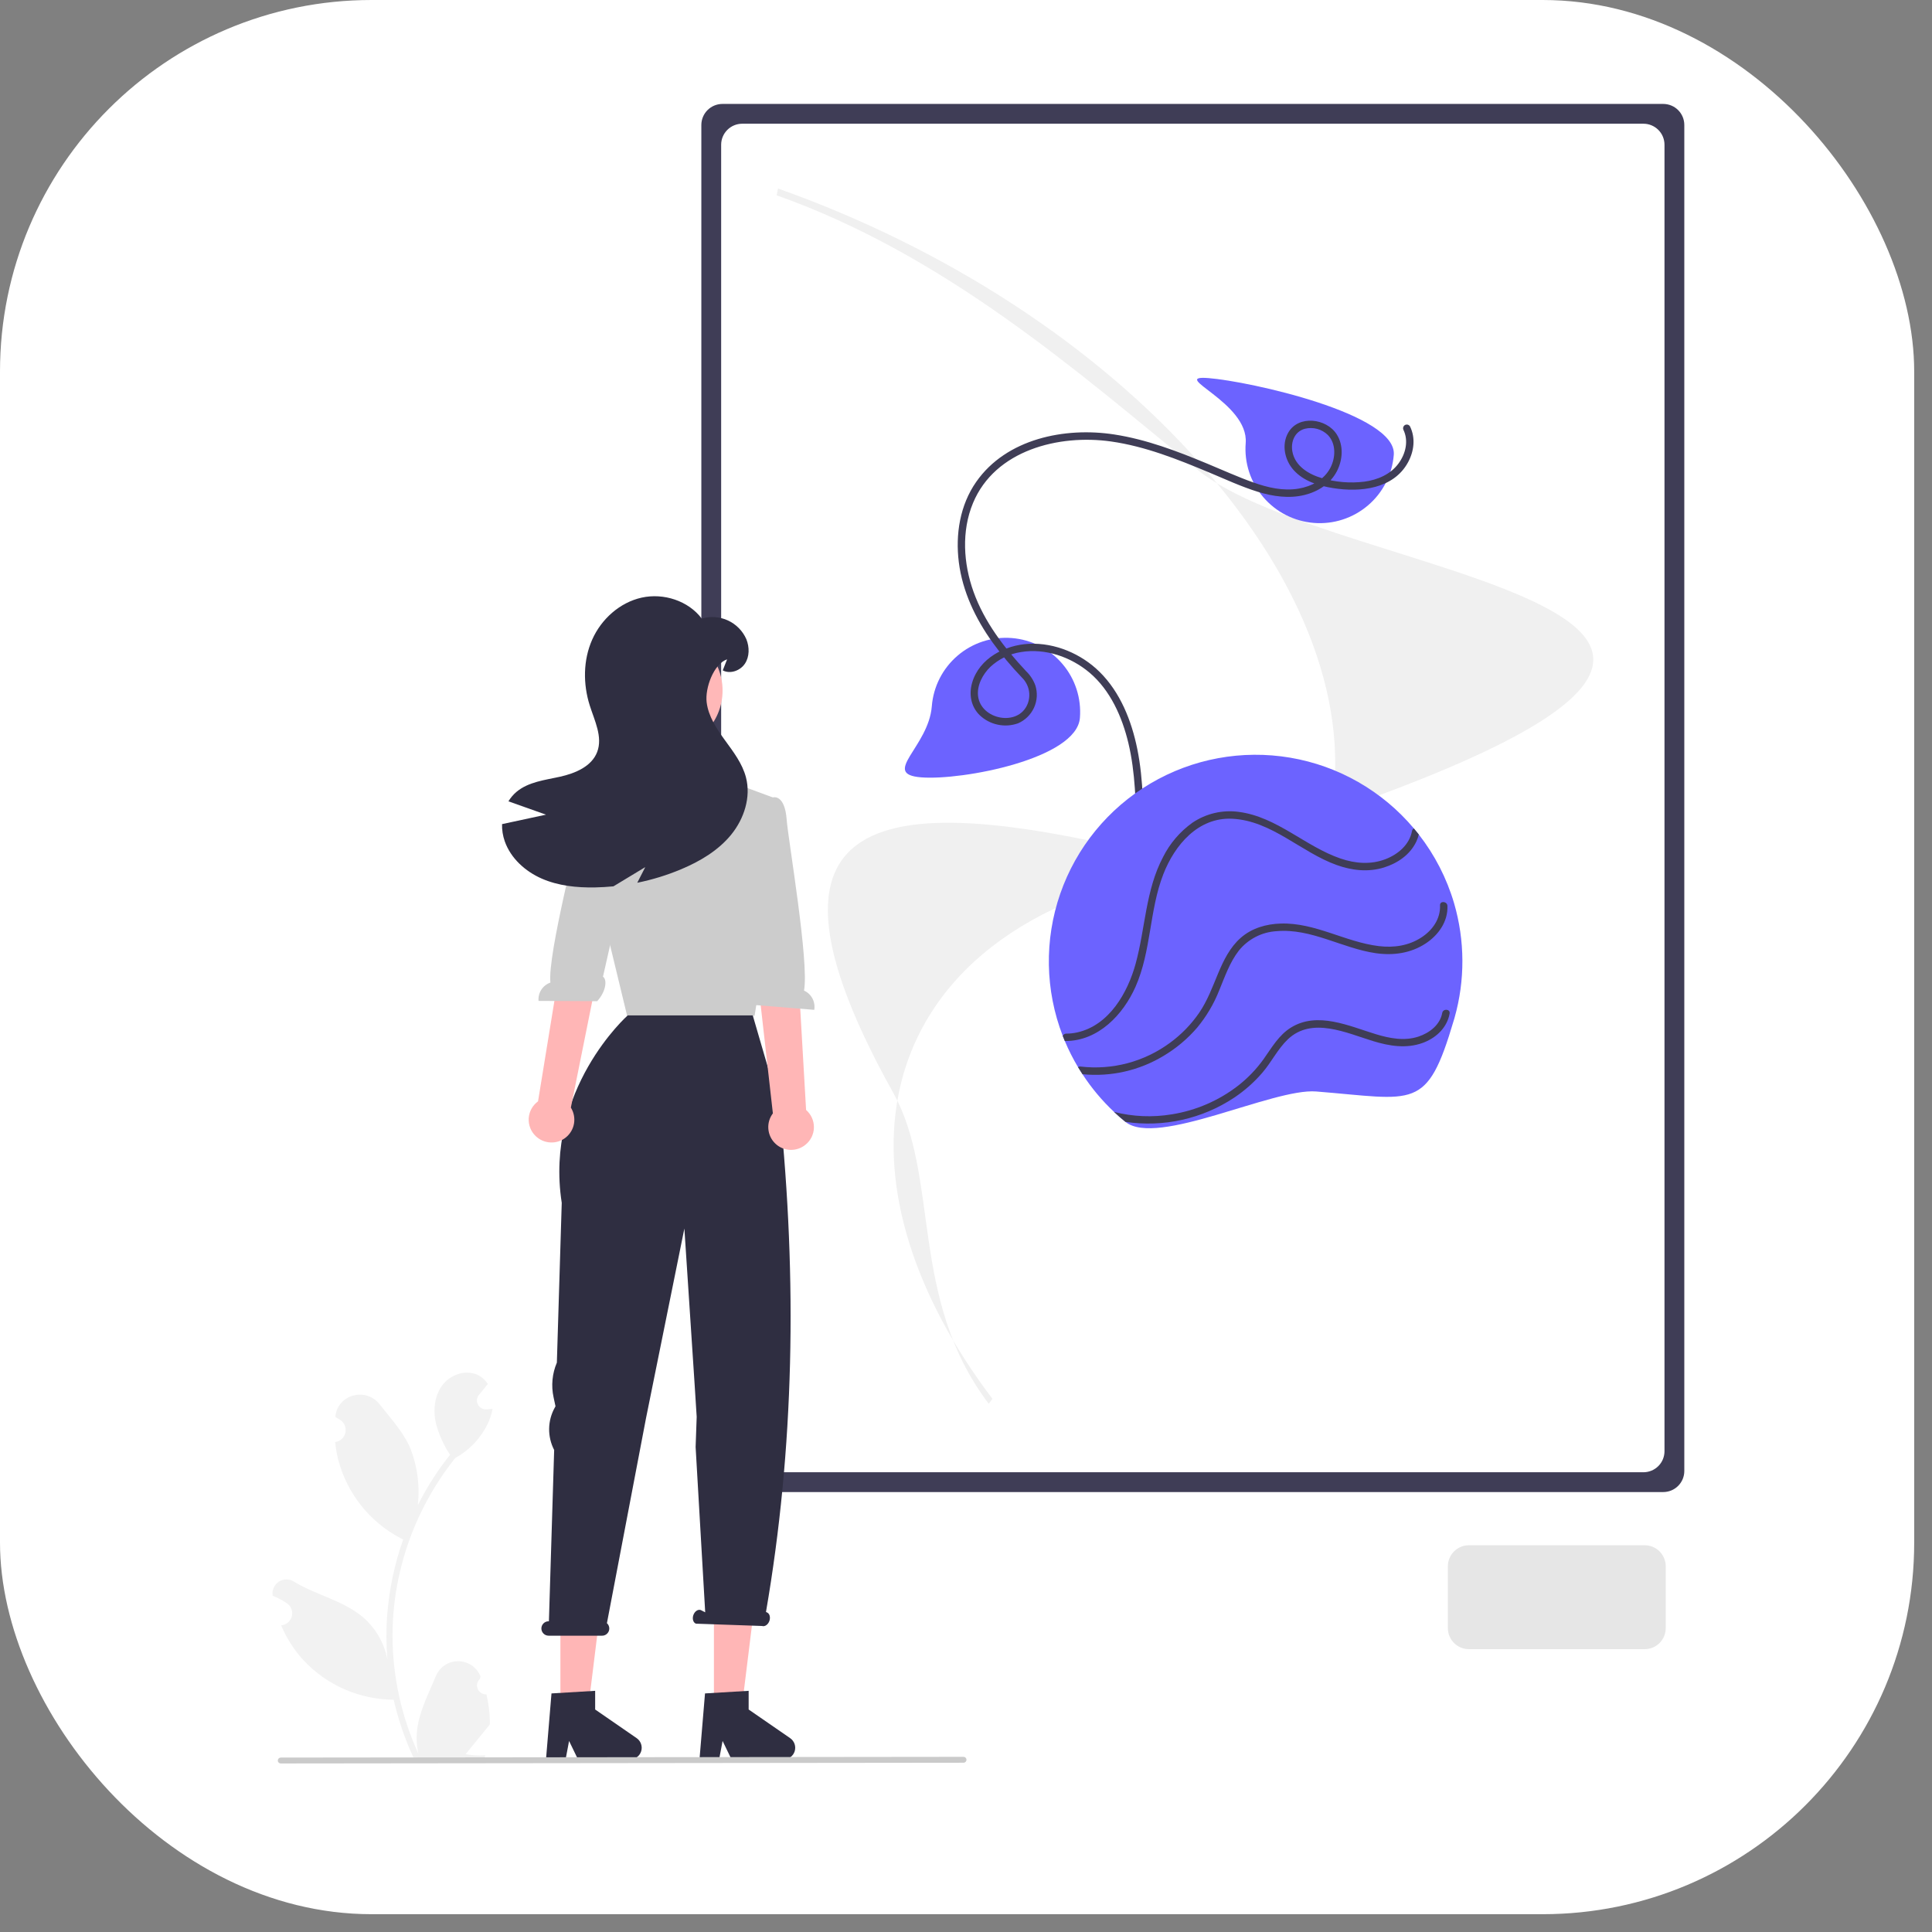 <svg width="78" height="78" viewBox="0 0 78 78" fill="none" xmlns="http://www.w3.org/2000/svg">
<rect x="0" y="0" width="78" height="78" fill="#808080" stroke="none"/>
<g clip-path="url(#clip0_612_7078)">
<rect width="77.281" height="77.281" rx="15" fill="white"/>
</g>
<g clip-path="url(#clip1_612_7078)">
<path d="M67.15 60.238H29.165C28.94 60.238 28.724 60.148 28.565 59.989C28.405 59.83 28.316 59.614 28.315 59.389V5.045C28.316 4.82 28.405 4.604 28.565 4.445C28.724 4.286 28.94 4.197 29.165 4.196H67.15C67.376 4.197 67.592 4.286 67.751 4.445C67.91 4.604 68 4.82 68 5.045V59.389C68 59.614 67.91 59.83 67.751 59.989C67.592 60.148 67.376 60.238 67.15 60.238Z" fill="#3F3D56"/>
<path d="M66.351 59.439H29.965C29.739 59.438 29.524 59.349 29.364 59.19C29.205 59.03 29.115 58.815 29.115 58.589V5.844C29.115 5.619 29.205 5.403 29.364 5.244C29.524 5.085 29.739 4.995 29.965 4.995H66.351C66.576 4.995 66.792 5.085 66.951 5.244C67.111 5.403 67.2 5.619 67.2 5.844V58.589C67.2 58.815 67.111 59.03 66.951 59.19C66.792 59.349 66.576 59.438 66.351 59.439Z" fill="white"/>
<path d="M39.918 56.674C36.681 52.404 37.965 47.53 36.068 44.13C28.8 31.1 37.75 32.3 47.868 34.834L47.892 35.116C41.452 36.109 37.217 39.421 36.272 44.203C35.538 47.919 36.885 52.276 40.066 56.472L39.918 56.674Z" fill="#F0F0F0"/>
<path d="M47.028 40.782L46.96 40.514C50.573 38.877 50.263 34.001 53.495 32.888C78.119 24.406 53.812 23.45 48.345 18.963C43.456 14.952 38.128 10.287 31.356 7.885L31.41 7.611C38.211 10.024 44.274 13.979 48.481 18.747C52.71 23.54 54.563 28.587 53.699 32.96C53.018 36.409 50.711 39.113 47.028 40.782Z" fill="#F0F0F0"/>
<path d="M37.193 31.384C35.542 31.254 37.49 30.162 37.62 28.512C37.651 28.12 37.759 27.737 37.938 27.386C38.117 27.036 38.363 26.724 38.663 26.468C38.962 26.212 39.309 26.018 39.684 25.896C40.058 25.775 40.453 25.728 40.846 25.759C41.239 25.79 41.621 25.898 41.972 26.077C42.323 26.256 42.636 26.502 42.891 26.802C43.147 27.101 43.341 27.448 43.463 27.823C43.584 28.197 43.63 28.592 43.599 28.984C43.469 30.634 38.844 31.515 37.193 31.384Z" fill="#6C63FF"/>
<path d="M53.046 21.112C52.653 21.081 52.27 20.973 51.919 20.795C51.569 20.616 51.257 20.37 51.001 20.07C50.745 19.771 50.551 19.424 50.429 19.05C50.308 18.676 50.261 18.281 50.292 17.889C50.423 16.239 47.144 15.135 48.795 15.265C50.446 15.396 56.402 16.711 56.271 18.361C56.24 18.753 56.132 19.135 55.953 19.486C55.775 19.837 55.528 20.149 55.229 20.404C54.929 20.66 54.582 20.854 54.208 20.975C53.833 21.097 53.438 21.143 53.046 21.112Z" fill="#6C63FF"/>
<path d="M56.659 17.351C56.877 17.802 56.749 18.323 56.461 18.713C56.135 19.156 55.615 19.374 55.081 19.446C54.509 19.516 53.928 19.468 53.375 19.306C52.841 19.152 52.287 18.822 52.177 18.232C52.104 17.839 52.271 17.42 52.68 17.311C52.843 17.27 53.015 17.271 53.178 17.315C53.341 17.36 53.49 17.445 53.61 17.563C53.95 17.916 53.924 18.482 53.708 18.892C53.455 19.373 52.948 19.639 52.426 19.727C51.806 19.831 51.184 19.686 50.601 19.478C49.967 19.253 49.352 18.972 48.731 18.715C47.52 18.212 46.283 17.74 44.981 17.54C42.991 17.234 40.63 17.71 39.413 19.453C38.755 20.394 38.569 21.574 38.71 22.697C38.86 23.881 39.379 24.968 40.068 25.932C40.432 26.433 40.83 26.909 41.259 27.356C41.398 27.492 41.494 27.666 41.535 27.856C41.575 28.046 41.558 28.244 41.485 28.425C41.108 29.351 39.6 29.056 39.487 28.101C39.436 27.667 39.678 27.22 39.981 26.926C40.325 26.605 40.757 26.395 41.222 26.325C42.201 26.162 43.236 26.524 43.984 27.154C44.829 27.866 45.305 28.948 45.556 30C45.841 31.199 45.856 32.432 45.883 33.657C45.91 34.911 45.958 36.18 46.318 37.39C46.611 38.364 47.063 39.283 47.656 40.11C48.84 41.776 50.523 43.022 52.462 43.669C52.931 43.821 53.412 43.934 53.9 44.006C54.09 44.034 54.113 43.735 53.923 43.707C51.797 43.392 49.841 42.241 48.441 40.624C47.739 39.817 47.185 38.893 46.803 37.895C46.346 36.692 46.23 35.415 46.193 34.139C46.155 32.835 46.176 31.52 45.915 30.236C45.684 29.101 45.231 27.951 44.392 27.124C43.653 26.395 42.595 25.944 41.55 25.992C40.577 26.037 39.536 26.573 39.247 27.564C39.112 28.03 39.198 28.529 39.554 28.875C39.756 29.067 40.008 29.2 40.282 29.257C40.555 29.315 40.839 29.296 41.102 29.202C41.388 29.079 41.618 28.853 41.747 28.57C41.876 28.286 41.894 27.965 41.799 27.669C41.719 27.451 41.59 27.254 41.423 27.094C40.545 26.157 39.74 25.109 39.303 23.889C38.895 22.752 38.812 21.443 39.282 20.311C40.172 18.168 42.755 17.525 44.858 17.824C46.235 18.02 47.539 18.541 48.815 19.074C49.466 19.346 50.113 19.648 50.788 19.857C51.393 20.043 52.042 20.137 52.665 19.984C53.209 19.85 53.709 19.534 53.972 19.029C54.211 18.57 54.253 17.987 53.968 17.537C53.557 16.887 52.421 16.741 52.007 17.471C51.732 17.956 51.867 18.576 52.228 18.979C52.632 19.429 53.238 19.613 53.818 19.706C54.913 19.882 56.261 19.744 56.847 18.663C57.089 18.217 57.154 17.686 56.929 17.221C56.911 17.186 56.88 17.16 56.844 17.148C56.807 17.136 56.766 17.139 56.731 17.155C56.696 17.172 56.669 17.202 56.656 17.239C56.642 17.275 56.644 17.315 56.659 17.351Z" fill="#3F3D56"/>
<path d="M53.136 44.066C51.385 43.928 46.704 46.322 45.437 45.292C45.278 45.165 45.125 45.031 44.977 44.89C44.493 44.436 44.065 43.925 43.703 43.369C43.64 43.275 43.58 43.18 43.523 43.084C43.319 42.744 43.141 42.39 42.988 42.025C42.961 41.958 42.934 41.891 42.907 41.824C42.194 39.982 42.158 37.947 42.805 36.081C43.453 34.215 44.741 32.639 46.442 31.634C48.143 30.628 50.146 30.259 52.094 30.59C54.042 30.922 55.809 31.934 57.081 33.445C57.149 33.525 57.215 33.606 57.28 33.689C57.925 34.516 58.408 35.456 58.704 36.462C58.704 36.463 58.705 36.463 58.705 36.464C59.145 37.973 59.153 39.575 58.725 41.087L58.725 41.089C58.715 41.122 58.706 41.155 58.695 41.188C57.602 44.887 57.137 44.382 53.136 44.066Z" fill="#6C63FF"/>
<path d="M43.025 42.029C43.013 42.029 43 42.028 42.988 42.025C42.961 41.959 42.934 41.892 42.907 41.825C42.919 41.796 42.938 41.772 42.964 41.755C42.989 41.739 43.019 41.73 43.049 41.73C43.201 41.73 43.352 41.713 43.499 41.679C44.782 41.389 45.529 40.078 45.849 38.906C46.242 37.473 46.248 35.934 46.958 34.597C47.234 34.047 47.64 33.574 48.14 33.216C48.69 32.844 49.357 32.688 50.015 32.778C51.562 32.982 52.691 34.172 54.127 34.663C54.719 34.865 55.349 34.914 55.941 34.685C56.443 34.49 56.902 34.105 57.006 33.552C57.009 33.53 57.018 33.508 57.031 33.49C57.044 33.472 57.061 33.456 57.081 33.446C57.149 33.525 57.215 33.607 57.28 33.69C57.257 33.79 57.223 33.887 57.179 33.98C56.927 34.509 56.424 34.851 55.876 35.022C55.241 35.22 54.582 35.145 53.964 34.923C52.525 34.408 51.341 33.134 49.752 33.055C48.375 32.986 47.423 34.117 46.965 35.298C46.398 36.758 46.482 38.395 45.846 39.834C45.346 40.966 44.342 42.024 43.025 42.029Z" fill="#3F3D56"/>
<path d="M43.703 43.369C43.64 43.275 43.58 43.18 43.523 43.085C43.536 43.074 43.553 43.066 43.57 43.061C43.587 43.057 43.605 43.056 43.623 43.059C44.908 43.211 46.203 42.866 47.242 42.096C47.698 41.762 48.094 41.355 48.414 40.889C48.746 40.403 48.947 39.855 49.172 39.315C49.394 38.783 49.654 38.246 50.094 37.861C50.543 37.468 51.123 37.303 51.71 37.286C53.101 37.244 54.314 38.034 55.668 38.197C56.272 38.27 56.871 38.183 57.388 37.846C57.834 37.555 58.159 37.098 58.138 36.55C58.131 36.37 58.394 36.381 58.433 36.541C58.436 36.552 58.437 36.563 58.437 36.574C58.461 37.211 58.069 37.757 57.553 38.094C56.954 38.486 56.253 38.583 55.552 38.484C54.196 38.291 52.942 37.47 51.538 37.594C51.244 37.611 50.956 37.689 50.694 37.825C50.432 37.96 50.201 38.148 50.016 38.378C49.647 38.852 49.452 39.431 49.224 39.98C49.008 40.529 48.705 41.04 48.328 41.494C47.946 41.937 47.496 42.316 46.995 42.617C46.008 43.219 44.853 43.483 43.703 43.369Z" fill="#3F3D56"/>
<path d="M45.437 45.293C45.278 45.165 45.125 45.031 44.977 44.891C45.741 45.085 46.537 45.118 47.314 44.988C48.292 44.831 49.214 44.431 49.996 43.823C50.385 43.518 50.729 43.159 51.016 42.757C51.343 42.297 51.629 41.788 52.122 41.484C53.193 40.823 54.475 41.427 55.544 41.752C56.102 41.922 56.702 42.038 57.27 41.849C57.711 41.702 58.139 41.377 58.226 40.897C58.26 40.709 58.56 40.731 58.525 40.921C58.518 40.956 58.51 40.992 58.502 41.027C58.364 41.548 57.937 41.925 57.433 42.107C56.776 42.344 56.095 42.233 55.442 42.034C54.368 41.707 52.964 41.034 51.992 41.962C51.582 42.354 51.331 42.884 50.961 43.312C50.631 43.695 50.251 44.032 49.83 44.313C48.538 45.173 46.972 45.522 45.437 45.293Z" fill="#3F3D56"/>
<path d="M66.401 66.581H59.303C59.078 66.581 58.862 66.492 58.703 66.332C58.544 66.173 58.454 65.957 58.454 65.732V63.235C58.454 63.01 58.544 62.794 58.703 62.635C58.862 62.475 59.078 62.386 59.303 62.386H66.401C66.626 62.386 66.842 62.475 67.001 62.635C67.16 62.794 67.25 63.01 67.25 63.235V65.732C67.25 65.957 67.16 66.173 67.001 66.332C66.842 66.492 66.626 66.581 66.401 66.581Z" fill="#E6E6E6"/>
<path d="M25.243 37.598L25.43 39.334L25.32 41.611L30.366 41.012L30.84 37.598L30.236 37.604L25.243 37.598Z" fill="#FFB6B6"/>
<path d="M31.264 32.218L29.704 31.641L29.037 30.673L26.639 30.434L25.16 31.381L23.919 32.012L23.941 35.307L25.367 41.208L30.465 41.008L31.136 36.8C31.136 36.8 32.695 34.708 31.016 33.51L31.264 32.218Z" fill="#CCCCCC"/>
<path d="M22.625 69.123H23.728L24.253 64.87H22.625V69.123Z" fill="#FFB6B6"/>
<path d="M22.265 68.368L24.028 68.263V69.017L25.704 70.174C25.786 70.231 25.849 70.313 25.881 70.408C25.914 70.503 25.916 70.606 25.886 70.702C25.856 70.798 25.796 70.882 25.715 70.942C25.634 71.001 25.536 71.034 25.436 71.034H23.337L22.975 70.287L22.834 71.034H22.043L22.265 68.368Z" fill="#2F2E41"/>
<path d="M28.823 69.123H29.926L30.451 64.87H28.823V69.123Z" fill="#FFB6B6"/>
<path d="M28.463 68.368L30.225 68.263V69.017L31.901 70.174C31.984 70.231 32.046 70.313 32.079 70.408C32.112 70.503 32.113 70.606 32.084 70.702C32.054 70.798 31.994 70.882 31.913 70.942C31.832 71.001 31.734 71.034 31.633 71.034H29.535L29.173 70.287L29.032 71.034H28.24L28.463 68.368Z" fill="#2F2E41"/>
<path d="M22.149 65.455H22.161L22.373 58.54C22.236 58.275 22.166 57.98 22.17 57.682C22.174 57.384 22.252 57.092 22.397 56.831L22.427 56.776L22.349 56.411C22.247 55.942 22.294 55.454 22.482 55.012L22.679 48.562C21.972 43.981 25.343 40.994 25.343 40.994H30.391L31.475 44.716C32.192 51.693 32.062 58.491 30.925 65.078L30.956 65.094C31.067 65.132 31.115 65.287 31.063 65.439C31.01 65.591 30.877 65.683 30.765 65.645L28.099 65.552C27.988 65.513 27.94 65.359 27.992 65.207C28.045 65.055 28.178 64.963 28.289 65.001L28.471 65.093L28.084 58.42L28.127 57.201L28.039 55.818L27.63 49.599L26.083 57.247L24.503 65.532C24.546 65.571 24.577 65.623 24.59 65.68C24.604 65.737 24.6 65.797 24.579 65.852C24.557 65.907 24.52 65.954 24.471 65.987C24.423 66.02 24.366 66.038 24.307 66.037H22.149C22.072 66.037 21.997 66.007 21.943 65.952C21.888 65.897 21.857 65.823 21.857 65.746C21.857 65.669 21.888 65.595 21.943 65.54C21.997 65.485 22.072 65.455 22.149 65.455Z" fill="#2F2E41"/>
<path d="M21.624 45.864C21.528 45.771 21.453 45.658 21.405 45.533C21.357 45.408 21.337 45.275 21.346 45.141C21.356 45.008 21.394 44.878 21.459 44.761C21.524 44.644 21.614 44.543 21.722 44.464L23.067 36.213L24.645 36.768L23.047 44.716C23.166 44.907 23.212 45.135 23.175 45.357C23.138 45.579 23.02 45.78 22.845 45.921C22.67 46.063 22.449 46.135 22.224 46.124C21.999 46.114 21.785 46.021 21.624 45.864Z" fill="#FFB6B6"/>
<path d="M24.132 32.004C24.132 32.004 23.679 31.834 23.515 32.844C23.383 33.653 22.1 38.537 22.221 39.669C22.071 39.721 21.942 39.823 21.855 39.957C21.768 40.091 21.729 40.25 21.742 40.409L24.109 40.421C24.472 40.026 24.519 39.549 24.344 39.432L24.671 37.988L26.213 33.33L24.461 32.121L24.132 32.004Z" fill="#CCCCCC"/>
<path d="M32.521 46.215C32.625 46.131 32.709 46.025 32.768 45.905C32.827 45.784 32.858 45.653 32.86 45.519C32.862 45.385 32.835 45.253 32.78 45.131C32.726 45.009 32.645 44.9 32.544 44.812L32.064 36.513L30.295 36.893L31.203 44.95C31.067 45.129 31.002 45.353 31.02 45.577C31.038 45.801 31.137 46.012 31.3 46.168C31.462 46.324 31.676 46.414 31.901 46.423C32.127 46.432 32.347 46.358 32.521 46.215Z" fill="#FFB6B6"/>
<path d="M31.216 32.191C31.216 32.191 31.682 32.06 31.759 33.081C31.82 33.899 32.678 38.875 32.46 39.992C32.605 40.057 32.725 40.169 32.8 40.31C32.874 40.451 32.9 40.613 32.873 40.77L30.514 40.578C30.187 40.154 30.181 39.675 30.365 39.573L30.163 38.106L29.028 33.333L30.878 32.28L31.216 32.191Z" fill="#CCCCCC"/>
<path d="M26.786 30.263C28.104 30.263 29.172 29.195 29.172 27.878C29.172 26.561 28.104 25.493 26.786 25.493C25.468 25.493 24.399 26.561 24.399 27.878C24.399 29.195 25.468 30.263 26.786 30.263Z" fill="#FFB8B8"/>
<path d="M22.043 32.89C21.538 32.711 21.032 32.532 20.527 32.352C20.614 32.207 20.725 32.076 20.855 31.967C21.336 31.566 22 31.493 22.611 31.358C23.222 31.222 23.886 30.945 24.109 30.361C24.341 29.753 24.005 29.098 23.809 28.479C23.536 27.616 23.541 26.652 23.908 25.824C24.275 24.996 25.02 24.325 25.904 24.128C26.788 23.932 27.788 24.252 28.332 24.975C28.682 24.87 29.059 24.897 29.39 25.05C29.723 25.204 29.987 25.474 30.133 25.808C30.26 26.126 30.264 26.508 30.075 26.793C29.886 27.078 29.483 27.224 29.179 27.066L29.355 26.619C28.811 26.803 28.456 27.788 28.53 28.358C28.602 28.928 28.935 29.427 29.273 29.892C29.611 30.357 29.971 30.827 30.116 31.383C30.325 32.182 30.042 33.056 29.52 33.697C28.997 34.339 28.261 34.774 27.499 35.094C26.928 35.334 26.335 35.516 25.728 35.639C25.836 35.428 25.944 35.218 26.052 35.007L24.766 35.784C24.518 35.808 24.267 35.823 24.016 35.828C23.287 35.84 22.543 35.764 21.875 35.473C21.207 35.181 20.619 34.652 20.378 33.964C20.3 33.742 20.263 33.508 20.269 33.272C20.86 33.144 21.451 33.017 22.043 32.89Z" fill="#2F2E41"/>
<path d="M19.636 68.406C19.562 68.409 19.488 68.389 19.426 68.35C19.363 68.31 19.314 68.252 19.286 68.184C19.257 68.116 19.25 68.04 19.266 67.968C19.282 67.896 19.32 67.83 19.374 67.78C19.383 67.744 19.39 67.718 19.399 67.681C19.395 67.674 19.392 67.666 19.389 67.658C19.314 67.482 19.189 67.332 19.03 67.227C18.87 67.122 18.683 67.066 18.492 67.067C18.301 67.067 18.114 67.124 17.956 67.231C17.797 67.337 17.673 67.488 17.6 67.665C17.307 68.369 16.934 69.074 16.843 69.819C16.802 70.148 16.819 70.482 16.893 70.805C16.206 69.307 15.849 67.679 15.847 66.03C15.847 65.617 15.87 65.204 15.916 64.793C15.954 64.456 16.006 64.121 16.074 63.789C16.442 61.986 17.233 60.297 18.382 58.86C18.938 58.557 19.387 58.091 19.67 57.524C19.772 57.321 19.845 57.103 19.885 56.879C19.822 56.887 19.758 56.892 19.695 56.897C19.676 56.898 19.655 56.899 19.636 56.9L19.628 56.9C19.559 56.903 19.491 56.886 19.432 56.851C19.372 56.816 19.324 56.765 19.293 56.704C19.262 56.642 19.249 56.573 19.257 56.504C19.264 56.436 19.291 56.371 19.334 56.317C19.362 56.284 19.389 56.251 19.416 56.218C19.457 56.166 19.499 56.116 19.54 56.065C19.545 56.06 19.549 56.054 19.554 56.049C19.601 55.99 19.648 55.933 19.695 55.874C19.609 55.74 19.493 55.628 19.356 55.547C18.882 55.269 18.229 55.461 17.886 55.89C17.543 56.318 17.478 56.919 17.597 57.454C17.715 57.91 17.909 58.342 18.171 58.732C18.145 58.765 18.119 58.797 18.093 58.83C17.623 59.434 17.214 60.082 16.87 60.765C16.954 60 16.854 59.225 16.58 58.505C16.301 57.835 15.78 57.27 15.321 56.69C14.769 55.993 13.638 56.297 13.541 57.18C13.54 57.189 13.539 57.197 13.538 57.206C13.606 57.244 13.673 57.285 13.738 57.328C13.82 57.383 13.884 57.461 13.921 57.553C13.957 57.644 13.966 57.745 13.944 57.841C13.923 57.938 13.873 58.025 13.801 58.093C13.729 58.16 13.638 58.204 13.541 58.219L13.531 58.221C13.555 58.467 13.598 58.71 13.659 58.949C13.837 59.617 14.15 60.241 14.58 60.782C15.01 61.323 15.547 61.769 16.158 62.093C16.198 62.113 16.237 62.134 16.277 62.153C15.932 63.13 15.716 64.147 15.634 65.18C15.587 65.789 15.59 66.401 15.642 67.009L15.639 66.988C15.507 66.311 15.146 65.7 14.616 65.259C13.829 64.613 12.717 64.375 11.868 63.855C11.778 63.797 11.673 63.767 11.565 63.766C11.458 63.766 11.353 63.796 11.262 63.854C11.172 63.911 11.1 63.993 11.055 64.091C11.009 64.188 10.992 64.296 11.007 64.402C11.008 64.41 11.009 64.417 11.01 64.425C11.137 64.476 11.26 64.536 11.379 64.602C11.447 64.641 11.514 64.682 11.579 64.725C11.662 64.78 11.725 64.858 11.762 64.95C11.799 65.041 11.807 65.142 11.786 65.238C11.764 65.334 11.714 65.422 11.642 65.489C11.57 65.557 11.479 65.601 11.382 65.616L11.372 65.617C11.365 65.618 11.358 65.62 11.351 65.621C11.568 66.137 11.871 66.612 12.249 67.025C12.715 67.525 13.279 67.925 13.905 68.199C14.532 68.474 15.208 68.618 15.892 68.622H15.893C16.079 69.429 16.348 70.214 16.696 70.965H19.564C19.574 70.933 19.583 70.9 19.593 70.868C19.327 70.885 19.061 70.869 18.799 70.821C19.012 70.56 19.225 70.297 19.437 70.036C19.442 70.031 19.447 70.026 19.451 70.02C19.559 69.887 19.668 69.754 19.776 69.621L19.776 69.621C19.781 69.211 19.734 68.803 19.636 68.406L19.636 68.406Z" fill="#F2F2F2"/>
<path d="M38.9 71.166L11.335 71.196C11.304 71.196 11.274 71.184 11.251 71.162C11.229 71.139 11.216 71.109 11.216 71.077C11.216 71.046 11.229 71.016 11.251 70.993C11.274 70.971 11.304 70.958 11.335 70.958L38.9 70.928C38.931 70.928 38.961 70.94 38.984 70.963C39.006 70.985 39.019 71.015 39.019 71.047C39.019 71.078 39.006 71.109 38.984 71.131C38.961 71.153 38.931 71.166 38.9 71.166Z" fill="#CACACA"/>
</g>
<defs>
<clipPath id="clip0_612_7078">
<rect width="77.281" height="77.281" fill="white"/>
</clipPath>
<clipPath id="clip1_612_7078">
<rect width="57" height="67" fill="white" transform="translate(11 4.196)"/>
</clipPath>
</defs>
</svg>
